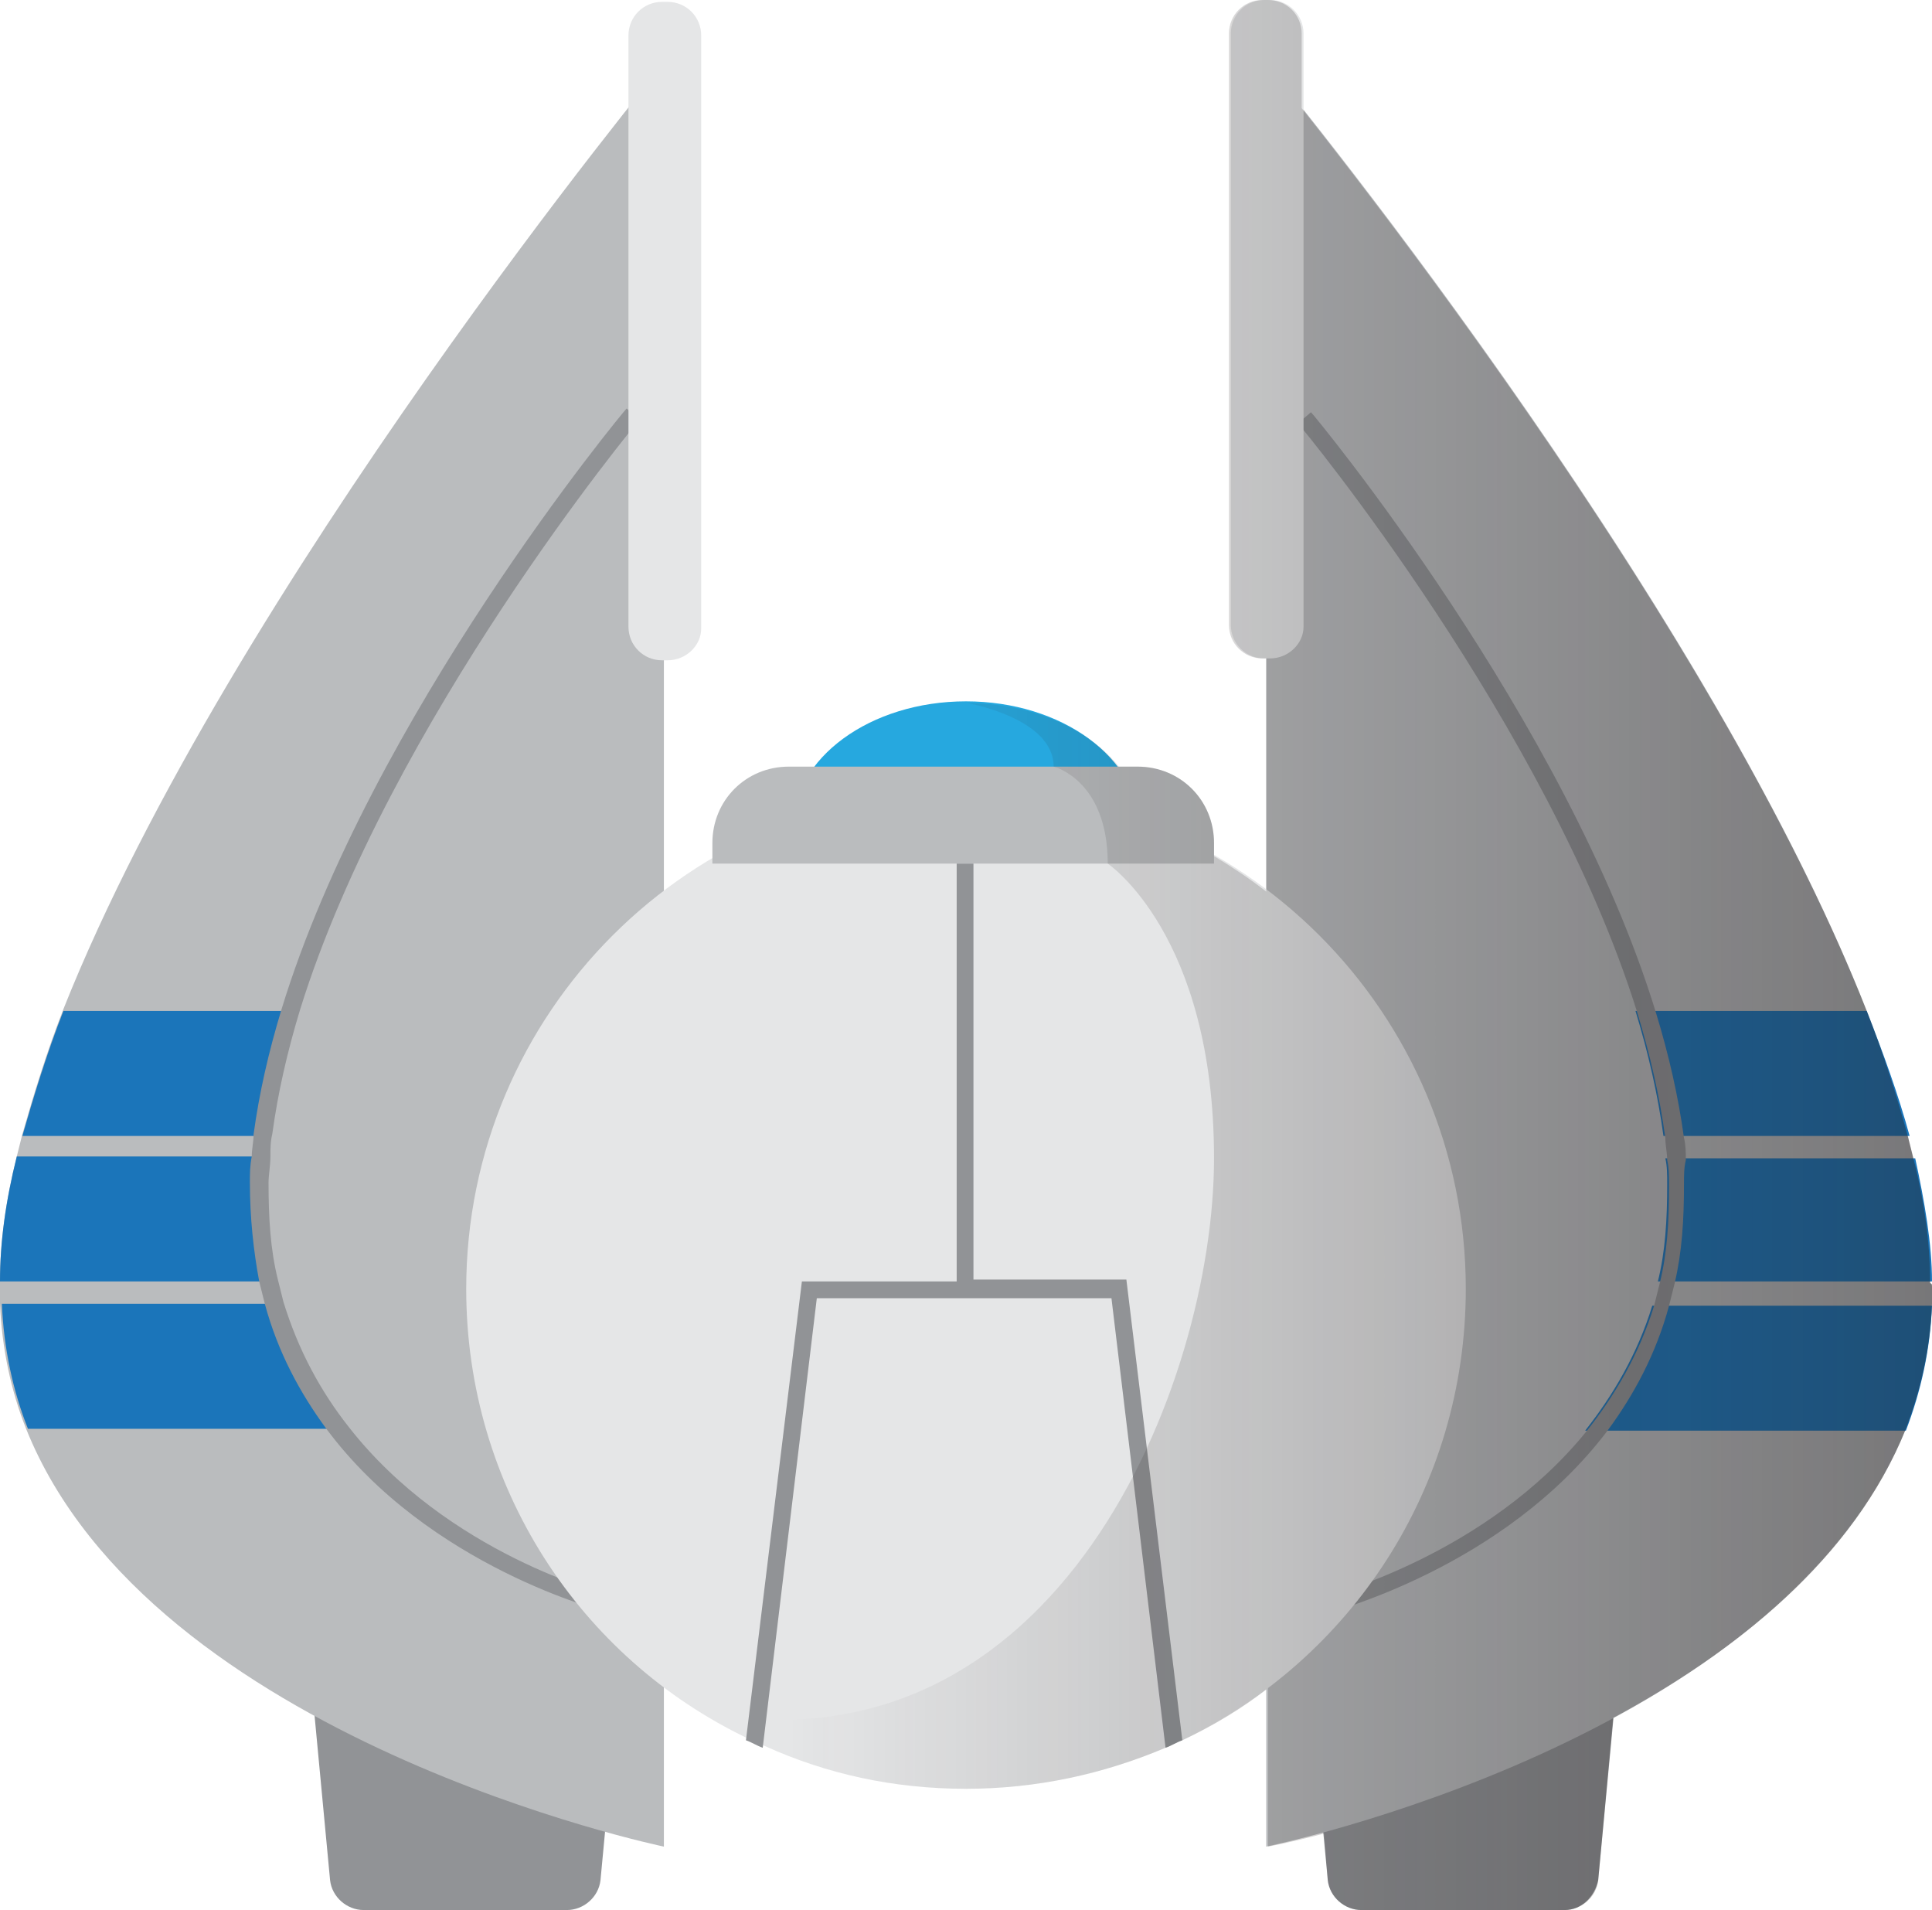 <?xml version="1.0" encoding="utf-8"?>
<!-- Generator: Adobe Illustrator 19.0.0, SVG Export Plug-In . SVG Version: 6.00 Build 0)  -->
<svg version="1.1" id="Layer_1" xmlns="http://www.w3.org/2000/svg" xmlns:xlink="http://www.w3.org/1999/xlink" x="0px" y="0px"
	 viewBox="0 0 103.6 102.4" style="enable-background:new 0 0 103.6 102.4;" xml:space="preserve">
<style type="text/css">
	.st0{fill:#919396;}
	.st1{fill:#BABCBE;}
	.st2{fill:#1B75BA;}
	.st3{fill:#26A8DF;}
	.st4{fill:#E5E6E7;}
	.st5{opacity:0.45;fill:url(#SVGID_1_);}
</style>
<g>
	<g id="XMLID_3_">
		<path class="st0" d="M83.9,102.4H73c-0.9,0-1.7-0.7-1.8-1.6l-1.5-15.9h17.5l-1.5,15.9C85.5,101.7,84.8,102.4,83.9,102.4z"/>
		<path class="st0" d="M30.4,102.4H19.5c-0.9,0-1.7-0.7-1.8-1.6l-1.5-15.9h17.5l-1.5,15.9C32.1,101.7,31.3,102.4,30.4,102.4z"/>
	</g>
	<g>
		<path class="st1" d="M35.6,3.4V99c0,0-27.5-5.7-34.2-22.4c-0.8-2-1.3-4.3-1.4-6.7c0-0.3,0-0.6,0-0.9c0-0.1,0-0.2,0-0.3
			c0-2.1,0.3-4.3,0.9-6.7c0.1-0.4,0.2-0.8,0.3-1.2c0.6-2.1,1.3-4.4,2.2-6.7C12.4,31.5,35.6,3.4,35.6,3.4z"/>
		<path class="st1" d="M103.6,69c0,0.3,0,0.6,0,0.9c-0.1,2.4-0.6,4.6-1.4,6.7C95.4,93.4,67.9,99,67.9,99V3.4
			c0,0,23.3,28.1,32.2,50.8c0.9,2.3,1.6,4.5,2.2,6.7c0.1,0.4,0.2,0.8,0.3,1.2c0.6,2.3,0.9,4.6,0.9,6.7
			C103.6,68.8,103.6,68.9,103.6,69z"/>
	</g>
	<path class="st2" d="M102.4,60.9H89.2c-0.3-2.2-0.8-4.4-1.5-6.7h12.4C101,56.5,101.8,58.7,102.4,60.9z"/>
	<path class="st2" d="M103.6,68.7H88.9c0.4-1.6,0.5-3.3,0.5-5.2c0-0.5,0-1-0.1-1.4h13.4C103.2,64.4,103.6,66.7,103.6,68.7z"/>
	<path class="st2" d="M103.6,70c-0.1,2.4-0.6,4.6-1.4,6.7H85c1.5-1.9,2.8-4.1,3.6-6.7H103.6z"/>
	<path class="st2" d="M15.9,54.2c-0.7,2.3-1.2,4.5-1.5,6.7H1.2c0.6-2.1,1.3-4.4,2.2-6.7H15.9z"/>
	<path class="st2" d="M14.7,68.7H0c0-2.1,0.3-4.3,0.9-6.7h13.3c0,0.5-0.1,1-0.1,1.4C14.1,65.4,14.3,67.1,14.7,68.7z"/>
	<path class="st2" d="M18.5,76.6H1.5c-0.8-2-1.3-4.3-1.4-6.7h15C15.8,72.6,17,74.8,18.5,76.6z"/>
	<path class="st0" d="M32.7,85.5l-0.2,0.9c-0.1,0-9.5-2.4-15-9.8c-1.4-1.9-2.6-4.1-3.3-6.7c-0.1-0.4-0.2-0.8-0.3-1.2
		c-0.3-1.6-0.5-3.4-0.5-5.3c0-0.5,0-0.9,0.1-1.4c0-0.4,0.1-0.8,0.1-1.2c0.3-2.2,0.8-4.4,1.5-6.7c4.8-15.7,18.3-32,18.5-32.2l0.7,0.6
		c-0.2,0.2-13.4,16.2-18.2,31.6c-0.7,2.3-1.2,4.5-1.5,6.7c-0.1,0.4-0.1,0.8-0.1,1.2c0,0.5-0.1,1-0.1,1.4c0,1.9,0.1,3.6,0.5,5.2
		c0.1,0.4,0.2,0.8,0.3,1.2c0.8,2.6,2,4.8,3.5,6.7C24,83.3,32.5,85.5,32.7,85.5z"/>
	<path class="st0" d="M90.3,63.5c0,1.9-0.1,3.6-0.5,5.3c-0.1,0.4-0.2,0.8-0.3,1.2c-0.7,2.6-1.9,4.8-3.3,6.7
		c-5.6,7.4-14.9,9.7-15,9.8l-0.2-0.9c0.1,0,8.7-2.2,14.1-8.9c1.5-1.9,2.8-4.1,3.6-6.7c0.1-0.4,0.2-0.8,0.3-1.2
		c0.4-1.6,0.5-3.3,0.5-5.2c0-0.5,0-1-0.1-1.4c0-0.4-0.1-0.8-0.1-1.2c-0.3-2.2-0.8-4.4-1.5-6.7c-4.8-15.4-18-31.4-18.2-31.6l0.7-0.6
		c0.2,0.2,13.7,16.5,18.5,32.2c0.7,2.3,1.2,4.5,1.5,6.7c0.1,0.4,0.1,0.8,0.1,1.2C90.3,62.6,90.3,63,90.3,63.5z"/>
	<ellipse class="st3" cx="51.8" cy="44.4" rx="9.3" ry="6.8"/>
	<path class="st4" d="M78.6,69.1c0,10.7-6.2,19.9-15.2,24.2c-0.3,0.1-0.6,0.3-0.9,0.4c-3.3,1.4-6.9,2.2-10.7,2.2
		c-3.9,0-7.5-0.8-10.8-2.3c-0.3-0.1-0.6-0.3-0.9-0.4C31.1,88.9,25,79.7,25,69.1c0-14.8,12-26.8,26.8-26.8
		C66.6,42.3,78.6,54.3,78.6,69.1z"/>
	<path class="st1" d="M65.1,46.3H38.2v-1.1c0-2.3,1.8-4.1,4.1-4.1H61c2.3,0,4.1,1.8,4.1,4.1V46.3z"/>
	<path id="XMLID_1_" class="st4" d="M68.1,35.3h-0.3c-1,0-1.8-0.8-1.8-1.8V1.8c0-1,0.8-1.8,1.8-1.8h0.3c1,0,1.8,0.8,1.8,1.8v31.8
		C69.9,34.5,69.1,35.3,68.1,35.3z"/>
	<path class="st4" d="M35.8,35.4h-0.3c-1,0-1.8-0.8-1.8-1.8V1.9c0-1,0.8-1.8,1.8-1.8h0.3c1,0,1.8,0.8,1.8,1.8v31.8
		C37.6,34.6,36.8,35.4,35.8,35.4z"/>
	<path id="XMLID_2_" class="st0" d="M60.4,68.6h-8.2V46.3h-0.9v22.4h-8.3l-3,24.6c0.3,0.1,0.6,0.3,0.9,0.4l2.9-24.1h15.8l2.9,24.1
		c0.3-0.1,0.6-0.3,0.9-0.4L60.4,68.6z"/>
	<linearGradient id="SVGID_1_" gradientUnits="userSpaceOnUse" x1="105.019" y1="51.214" x2="42.229" y2="51.214">
		<stop  offset="0" style="stop-color:#231F20"/>
		<stop  offset="1" style="stop-color:#231F20;stop-opacity:0"/>
	</linearGradient>
	<path class="st5" d="M103.6,69c0,0.3,0,0.6,0,0.9c-0.1,2.4-0.6,4.6-1.4,6.7c-2.8,7-9.2,12-15.7,15.5l-0.8,8.7
		c-0.1,0.9-0.9,1.6-1.8,1.6H73c-0.9,0-1.7-0.7-1.8-1.6l-0.2-2.5c-1.9,0.5-3,0.7-3,0.7v-8.5c-1.4,1.1-2.9,2-4.6,2.8
		c-0.3,0.1-0.6,0.3-0.9,0.4c-3.3,1.4-6.9,2.2-10.7,2.2c-3.9,0-7.5-0.8-10.8-2.3c-0.3-0.1-0.6-0.3-0.9-0.4c-0.9-0.4-1.7-0.9-2.5-1.4
		c19.2,3.6,27.5-17.7,27.5-29.7s-5.7-15.8-5.7-15.8c0-4.5-2.9-5.2-2.9-5.2c0-2.6-4.6-3.4-4.6-3.4c3.5,0,6.5,1.4,8.1,3.4H61
		c2.3,0,4.1,1.8,4.1,4.1v0.7c1,0.6,1.9,1.2,2.8,1.9V35.3h-0.2c-1,0-1.8-0.8-1.8-1.8V1.8c0-1,0.8-1.8,1.8-1.8h0.3
		c1,0,1.8,0.8,1.8,1.8v4c5.7,7.2,22.9,29.6,30.3,48.4c0.9,2.3,1.6,4.5,2.2,6.7c0.1,0.4,0.2,0.8,0.3,1.2c0.6,2.3,0.9,4.6,0.9,6.7
		C103.6,68.8,103.6,68.9,103.6,69z"/>
</g>
</svg>
